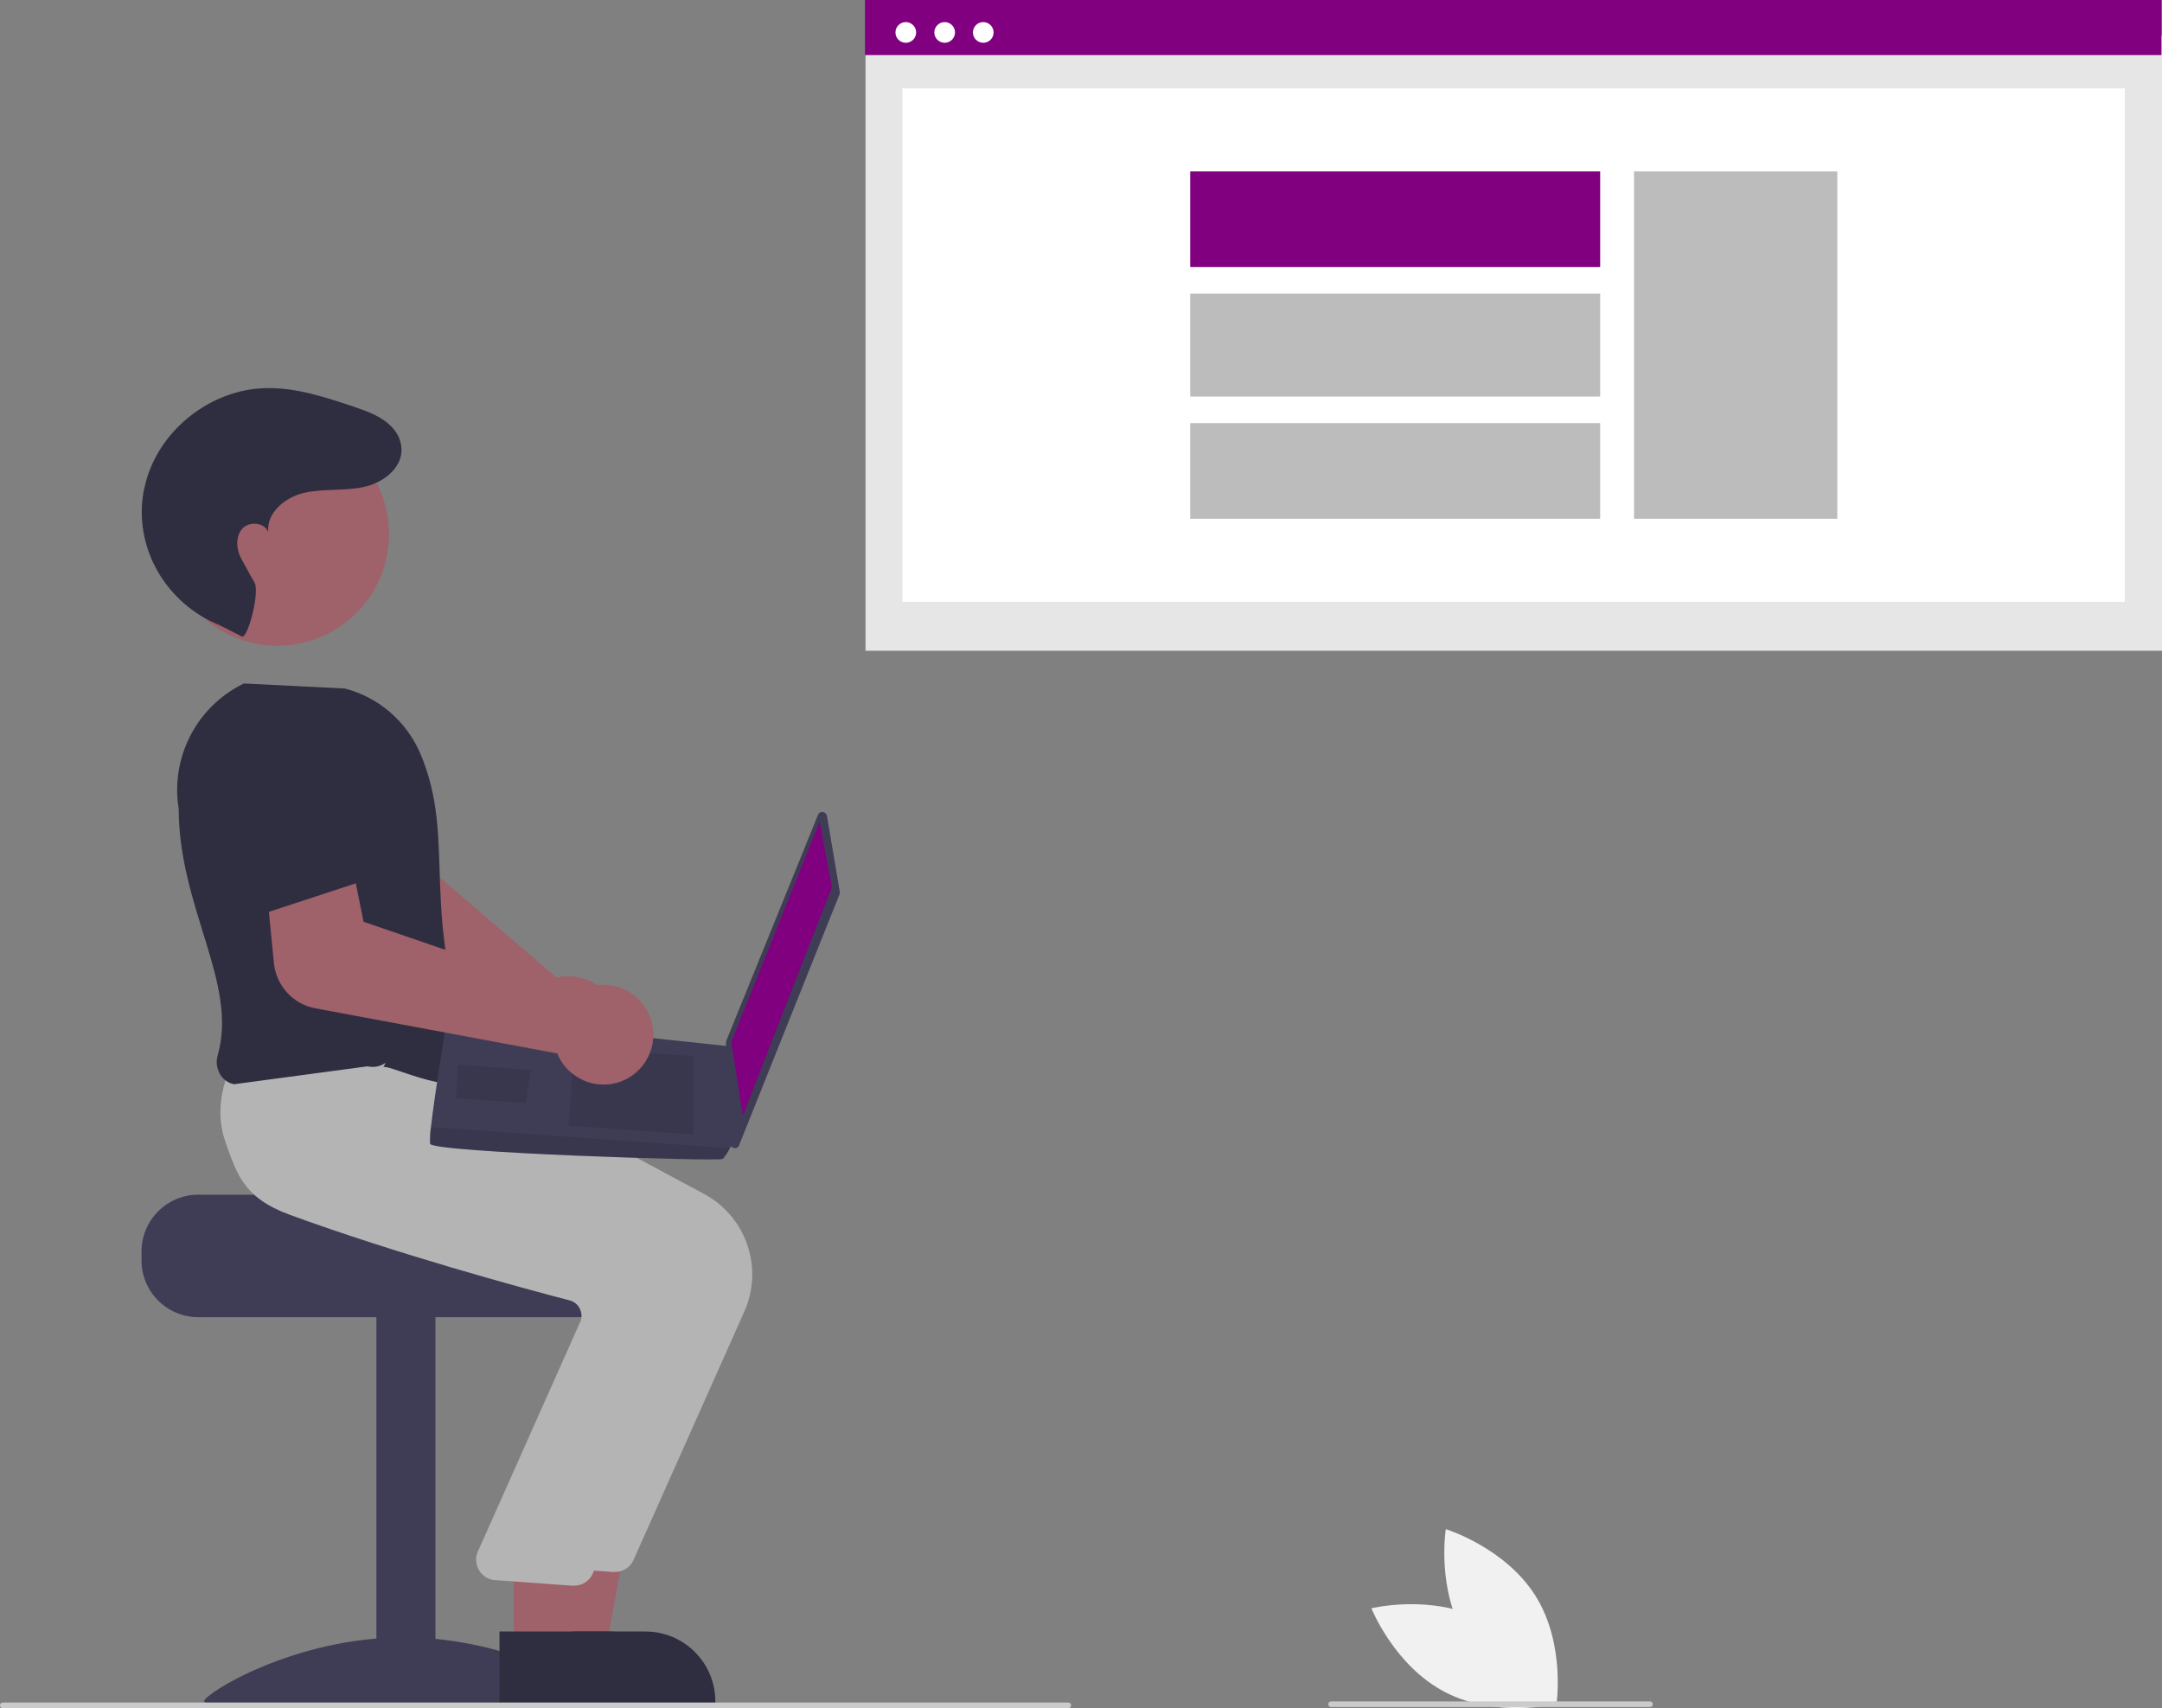 <?xml version="1.0" encoding="utf-8"?>
<!-- Generator: Adobe Illustrator 24.0.1, SVG Export Plug-In . SVG Version: 6.00 Build 0)  -->
<svg version="1.1" id="Layer_1" xmlns="http://www.w3.org/2000/svg" xmlns:xlink="http://www.w3.org/1999/xlink" x="0px" y="0px"
	 viewBox="0 0 773.1 610.8" style="enable-background:new 0 0 773.1 610.8;" xml:space="preserve">
<rect x="0" y="0" width="773.1" height="610.8" fill="#808080" stroke="none"/>
<style type="text/css">
	.st0{fill:#E6E6E6;}
	.st1{fill:#FFFFFF;}
	.st2{fill:#800080;}
	.st3{fill:#BCBCBC;}
	.st4{fill:#9F616A;}
	.st5{fill:#3F3D56;}
	.st6{fill:#2F2E41;}
	.st7{fill:#B4B4B5;}
	.st8{opacity:0.1;enable-background:new    ;}
	.st9{fill:#CBCBCB;}
	.st10{fill:#F1F1F1;}
</style>
<rect id="e81a7c33-c795-457d-8abc-c4a3c260cd56" x="309.5" y="12.7" class="st0" width="463.6" height="220"/>
<rect id="be98c830-918a-42d1-b1b0-0085d5874e90" x="322.7" y="31.6" class="st1" width="437.1" height="183.6"/>
<rect id="ea07d9fd-7a34-4098-acd7-056fd1871281" x="309.3" y="0" class="st2" width="463.6" height="19.7"/>
<circle id="b9ed5a45-8896-4ed9-86b4-15f853c9a185" class="st1" cx="323.9" cy="11.6" r="3.7"/>
<circle id="a9233a38-f8ba-48e0-88f3-496fd4836d40" class="st1" cx="337.8" cy="11.6" r="3.7"/>
<circle id="aa82180f-a6a9-4f5f-82fc-e73106f4ad92" class="st1" cx="351.6" cy="11.6" r="3.7"/>
<rect x="584.3" y="61.3" class="st3" width="72.7" height="124.2"/>
<rect x="425.6" y="61.3" class="st2" width="146.6" height="34.2"/>
<rect x="425.6" y="105" class="st3" width="146.6" height="36.8"/>
<rect x="425.6" y="151.3" class="st3" width="146.6" height="34.2"/>
<path class="st4" d="M221.2,367.1c0.1-9.9-7.9-17.9-17.8-18c-0.7,0-1.4,0-2,0.1c-0.8,0.1-1.6,0.2-2.3,0.4l-60.5-51.8l3.6-19.5
	l-29.8-9.7l-9,31.2c-2.2,7.7,0.9,15.9,7.7,20.2l74.4,47c0,0.6,0,1.2,0.1,1.8c1.1,9.8,9.9,16.9,19.7,15.8c0.7-0.1,1.3-0.2,2-0.3
	c0.7-0.2,1.4-0.4,2.1-0.6C216.4,381.3,221.1,374.6,221.2,367.1z"/>
<path class="st5" d="M70.9,427.2h78c0,2.2,80.3,4.1,80.3,4.1c1.3,0.9,2.4,2,3.4,3.2c3.1,3.6,4.7,8.2,4.7,13v3.2
	c0,11.2-9.1,20.3-20.3,20.3H70.9c-11.2,0-20.3-9.1-20.3-20.3v-3.2C50.6,436.3,59.7,427.2,70.9,427.2z"/>
<rect x="134.6" y="470.2" class="st5" width="21.1" height="136.4"/>
<path class="st5" d="M215.8,608.3c0,2.6-32,1-71.4,1s-71.4,1.6-71.4-1s32-22.8,71.4-22.8S215.8,605.8,215.8,608.3z"/>
<polygon class="st4" points="196.7,589.9 216.6,589.9 226.1,538.3 196.7,538.3 "/>
<path class="st6" d="M191.6,609.2l64.2,0v-0.8c0-13.8-11.2-25-25-25h0h0l-39.2,0L191.6,609.2z"/>
<path class="st7" d="M226.5,557.9l39.7-89c6.9-15.6,0.6-33.8-14.3-41.9l-86.1-46.2l-39.3-3.3l-36.2-3.3l-0.3,0.4
	c-0.3,0.6-8.1,14-2.9,28.8c4,11.2,14.4,19.9,30.9,26c38.5,14.1,83,26.2,100.3,30.7c1.5,0.4,2.9,1.4,3.6,2.9c0.7,1.4,0.9,3.1,0.3,4.5
	l-36.9,82.8c-1.4,3.8,0.6,8,4.3,9.4c0.6,0.2,1.2,0.4,1.8,0.4l27.6,2c0.2,0,0.5,0,0.7,0C222.7,562.2,225.3,560.5,226.5,557.9z"/>
<polygon class="st4" points="183.7,589.9 203.6,589.9 213.1,538.3 183.7,538.3 "/>
<path class="st6" d="M178.6,609.2l64.2,0v-0.8c0-13.8-11.2-25-25-25c0,0,0,0,0,0h0l-39.2,0L178.6,609.2z"/>
<path class="st7" d="M211.9,562.8l39.7-89c6.9-15.6,0.6-33.8-14.3-41.9l-86.1-46.2l-39.3-3.3l-28.4-2.5l0-0.4
	c-0.3,0.6-8.1,14-2.9,28.8c4,11.2,6.3,19.9,22.8,26c38.5,14.1,83,26.2,100.3,30.7c1.5,0.4,2.9,1.4,3.6,2.9c0.7,1.4,0.9,3.1,0.3,4.5
	l-36.9,82.8c-1.4,3.8,0.6,8,4.3,9.4c0.6,0.2,1.2,0.4,1.8,0.4l27.6,2c0.2,0,0.5,0,0.7,0C208.1,567.1,210.7,565.4,211.9,562.8z"/>
<path class="st6" d="M137.1,381.6c1.9-1.3,29.2,13,34.1,1.6c-22.7-56.8-7.1-81.4-21-114c-5-11.4-14.9-19.9-26.9-23l-36.1-1.8
	l-0.2,0.1c-16.7,8.2-26.1,26.4-23.1,44.8c0.1,35.5,21.4,62.5,13.9,88.2c-0.6,2.2-0.3,4.5,0.8,6.5c1.1,1.9,2.9,3.3,5.1,3.7l47.7-6.4
	c2.3,0.5,4.6,0.1,6.5-1.3L137.1,381.6z"/>
<circle class="st4" cx="99.2" cy="191" r="39.9"/>
<path class="st6" d="M86.5,227.6c2.1,0.9,6.5-16,4.5-19.3c-2.9-5-2.7-5-4.6-8.3s-2.3-7.9,0.1-10.8s8.2-2.5,9.4,1.1
	c-0.7-7,6.2-12.6,13-14.1s14-0.6,20.9-2c8-1.6,16.2-8.3,13.1-17.1c-0.5-1.5-1.4-2.8-2.4-4c-3.7-4.1-8.8-5.9-13.8-7.6
	c-10.4-3.5-21.2-7.1-32.2-6.7c-18.1,0.6-35.2,13.2-41.3,30.2c-0.8,2.1-1.3,4.3-1.8,6.5c-3.8,20.3,8,40.4,27.2,48.1L86.5,227.6z"/>
<path class="st5" d="M295.7,291.7l4.6,27.2c0.1,0.3,0,0.6-0.1,0.9l-35.9,89.7c-0.3,0.9-1.3,1.3-2.2,0.9c-0.6-0.2-1-0.8-1-1.5
	l-1.5-36c0-0.2,0-0.5,0.1-0.7l32.8-80.8c0.3-0.9,1.3-1.3,2.2-0.9C295.2,290.7,295.6,291.2,295.7,291.7L295.7,291.7z"/>
<polygon class="st2" points="293.1,293.8 297.5,317.2 265.6,399 261.5,372.6 "/>
<path class="st5" d="M153.8,409c0.8,3.1,103.6,6.4,104.7,5.4c1-1.2,1.8-2.5,2.5-3.8c1.1-1.9,2.1-3.9,2.1-3.9l-1.7-32.5L160,363.4
	c0,0-4.5,27.1-5.9,39.6C153.8,405,153.7,407,153.8,409z"/>
<polygon class="st8" points="248.1,377.7 248.1,405.7 203.3,402.5 205.3,374.7 "/>
<polygon class="st8" points="189.7,382.6 190,382.5 187.9,394.4 163,392.7 163.8,380.7 "/>
<path class="st8" d="M153.8,409c0.8,3.1,103.6,6.4,104.7,5.4c1-1.2,1.8-2.5,2.5-3.8L154.2,403C153.8,405,153.7,407,153.8,409z"/>
<path class="st4" d="M112.5,360.5l86.8,16.2c0.2,0.5,0.5,1.1,0.7,1.6c2.4,4.5,6.6,7.7,11.5,9c5,1.2,10.2,0.3,14.4-2.6
	c8.1-5.6,10.2-16.7,4.6-24.8c-5.1-7.5-15.1-9.9-23.1-5.7c-0.7,0.4-1.4,0.8-2,1.3L130,329.6l-3.9-19.4l-31.3,2.1l3.2,32.6
	C99,352.6,104.8,359,112.5,360.5z"/>
<path class="st6" d="M93.9,326.8l45.4-14.9l-10.6-30.4c-2.9-8.3-11.4-13.4-20.1-11.9l0,0c-8.8,1.5-15.3,9.1-15.2,18.1L93.9,326.8z"
	/>
<path class="st9" d="M382,610.8H1c-0.6,0-1-0.4-1-1s0.4-1,1-1h381c0.6,0,1,0.4,1,1S382.6,610.8,382,610.8z"/>
<path class="st10" d="M530.2,579.3c18.3,9.5,26.4,30,26.4,30s-21.5,5.3-39.8-4.2s-26.4-30-26.4-30S511.9,569.8,530.2,579.3z"/>
<path class="st10" d="M524.4,586.1c10.9,17.4,32.1,23.9,32.1,23.9s3.5-21.9-7.4-39.3S517,546.8,517,546.8S513.5,568.7,524.4,586.1z"
	/>
<path class="st9" d="M590,610.4H476c-0.6,0-1-0.4-1-1s0.4-1,1-1h114c0.6,0,1,0.4,1,1S590.6,610.4,590,610.4z"/>
</svg>
